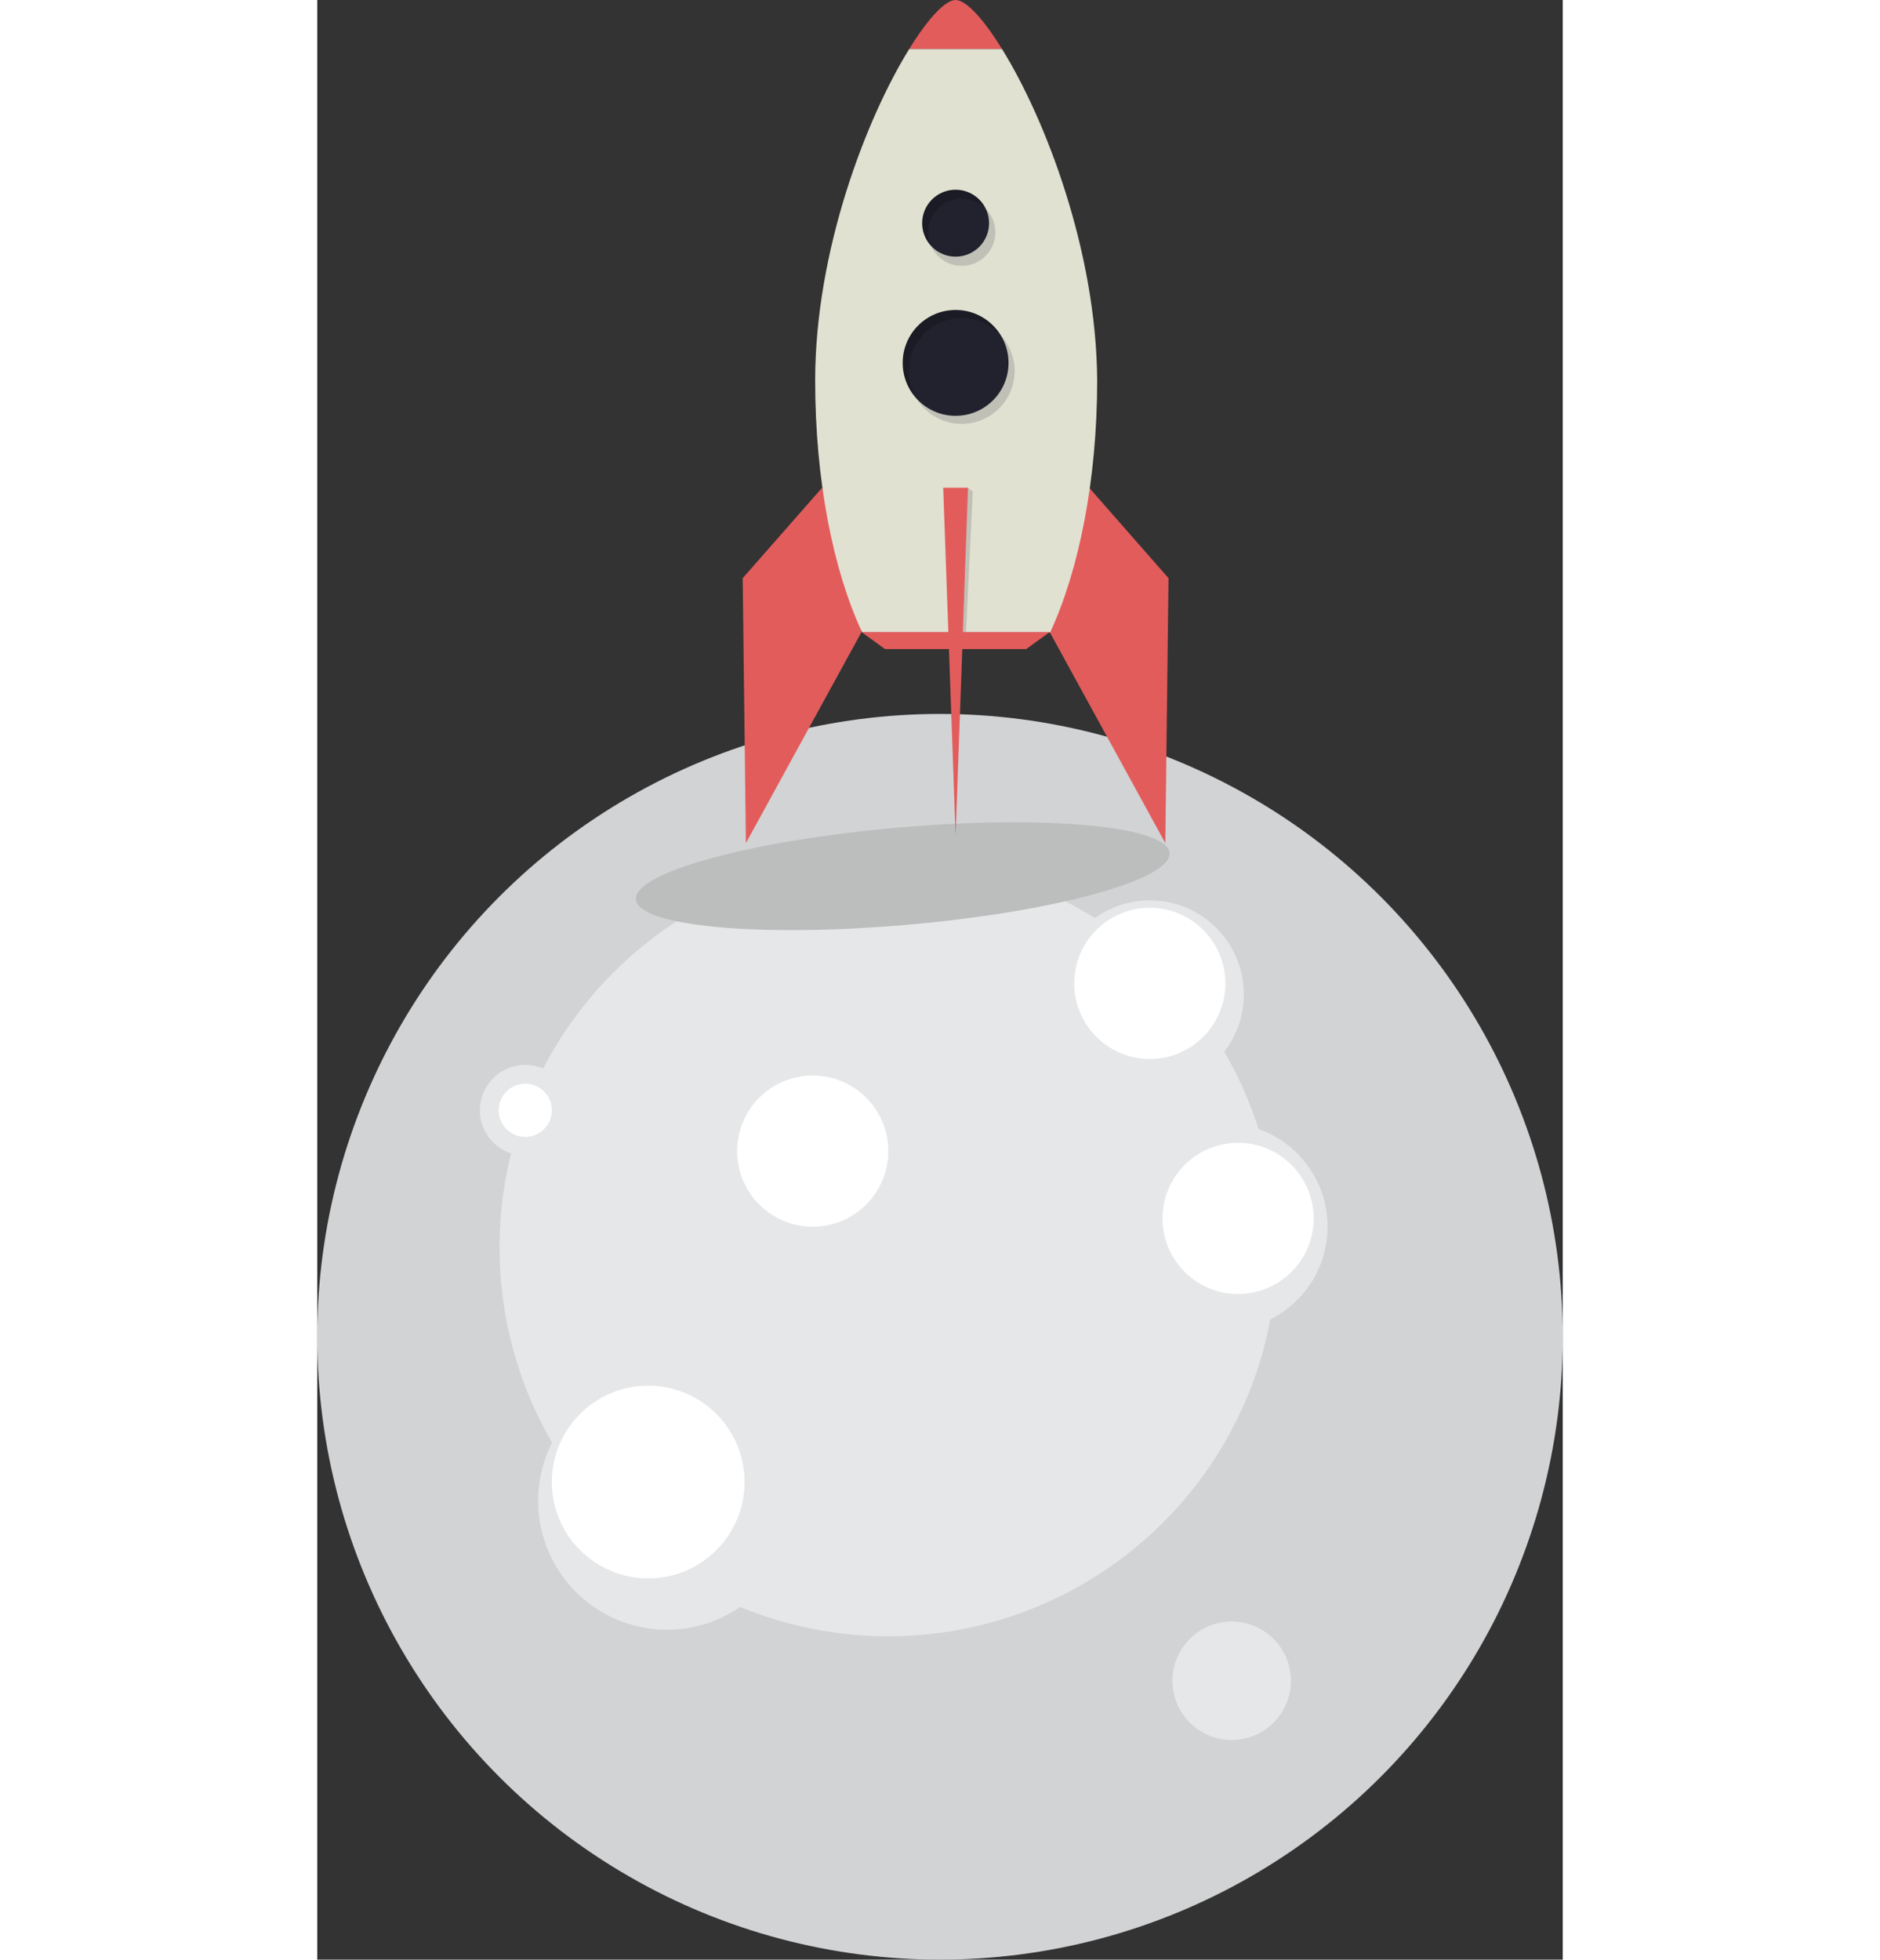 <svg xmlns="http://www.w3.org/2000/svg" id="rocket"  class="hero__rocket" width="200px" viewBox="0 0 132.5 208.44"><rect x="0" y="0" width="132.5" height="208.44" fill="#333333" stroke="none"/><circle cx="66.25" cy="142.19" r="66.25" fill="#d2d3d4"/><circle cx="60.75" cy="132.69" r="41.36" fill="#e6e7e8"><animateTransform attributeName="transform" type="rotate" from="0 70 140" to="360 70 140" dur="15s" repeatCount="indefinite"/>  </circle><circle cx="37.21" cy="159.64" r="13.71" fill="#e6e7e8"/><circle cx="35.21" cy="157.64" r="10.25" fill="#fff"/><circle cx="52.71" cy="122.44" r="8.04" fill="#fff"/><circle cx="88.57" cy="105.77" r="10" fill="#e6e7e8"/><circle cx="88.57" cy="104.6" r="8.04" fill="#fff"/><circle cx="96.46" cy="130.48" r="11.02" fill="#e6e7e8"/><circle cx="97.96" cy="129.6" r="8.04" fill="#fff"/><circle cx="22.13" cy="118.1" r="4.83" fill="#e6e7e8"/><circle cx="22.13" cy="118.1" r="2.83" fill="#fff"/><circle cx="97.28" cy="178.78" r="6.3" fill="#e6e7e8"/><ellipse cx="63.53" cy="93.98" rx="28.49" ry="5.19" transform="rotate(-4.99 53.932 107.89)" fill="#bcbdbd"/><path fill="#e35c5c" d="M53.71 51.88l-8.45 9.62.34 28.18 12.3-22.45-4.19-15.35zM82.12 51.88l8.44 9.62-.34 28.18-12.3-22.45 4.2-15.35zM67.91 0c-1.09 0-2.92 1.94-4.94 5.22h9.88C70.83 1.94 69 0 67.91 0z"/><path d="M72.85 5.22h-9.88c-4.55 7.35-10 21.44-10 35.24 0 10.65 1.92 20.21 5 26.81h20c3.05-6.6 5-16.16 5-26.81-.08-13.83-5.57-27.92-10.12-35.24z" fill="#e1e1d1"/><circle cx="67.91" cy="38.6" r="5.63" fill="#1a1b24"/><circle cx="67.91" cy="23.74" r="3.56" fill="#1a1b24"/><path fill="none" d="M57.25 14.55h21.31v45.29H57.25z"/><circle cx="68.56" cy="24.7" r="3.58" fill="#3c3f52" opacity=".2"/><circle cx="68.56" cy="39.46" r="5.63" fill="#3c3f52" opacity=".2"/><path fill="#e35c5c" d="M67.91 88.9l-1.32-37.02h2.64L67.91 88.9z"/><path fill="#e35c5c" d="M75.42 69.04H60.4l-2.5-1.81h20.02l-2.5 1.81z"/><path fill="#3c3f52" opacity=".2" d="M69.23 51.88l.51.41-.72 14.94h-.34l.55-15.35z"/></svg>
